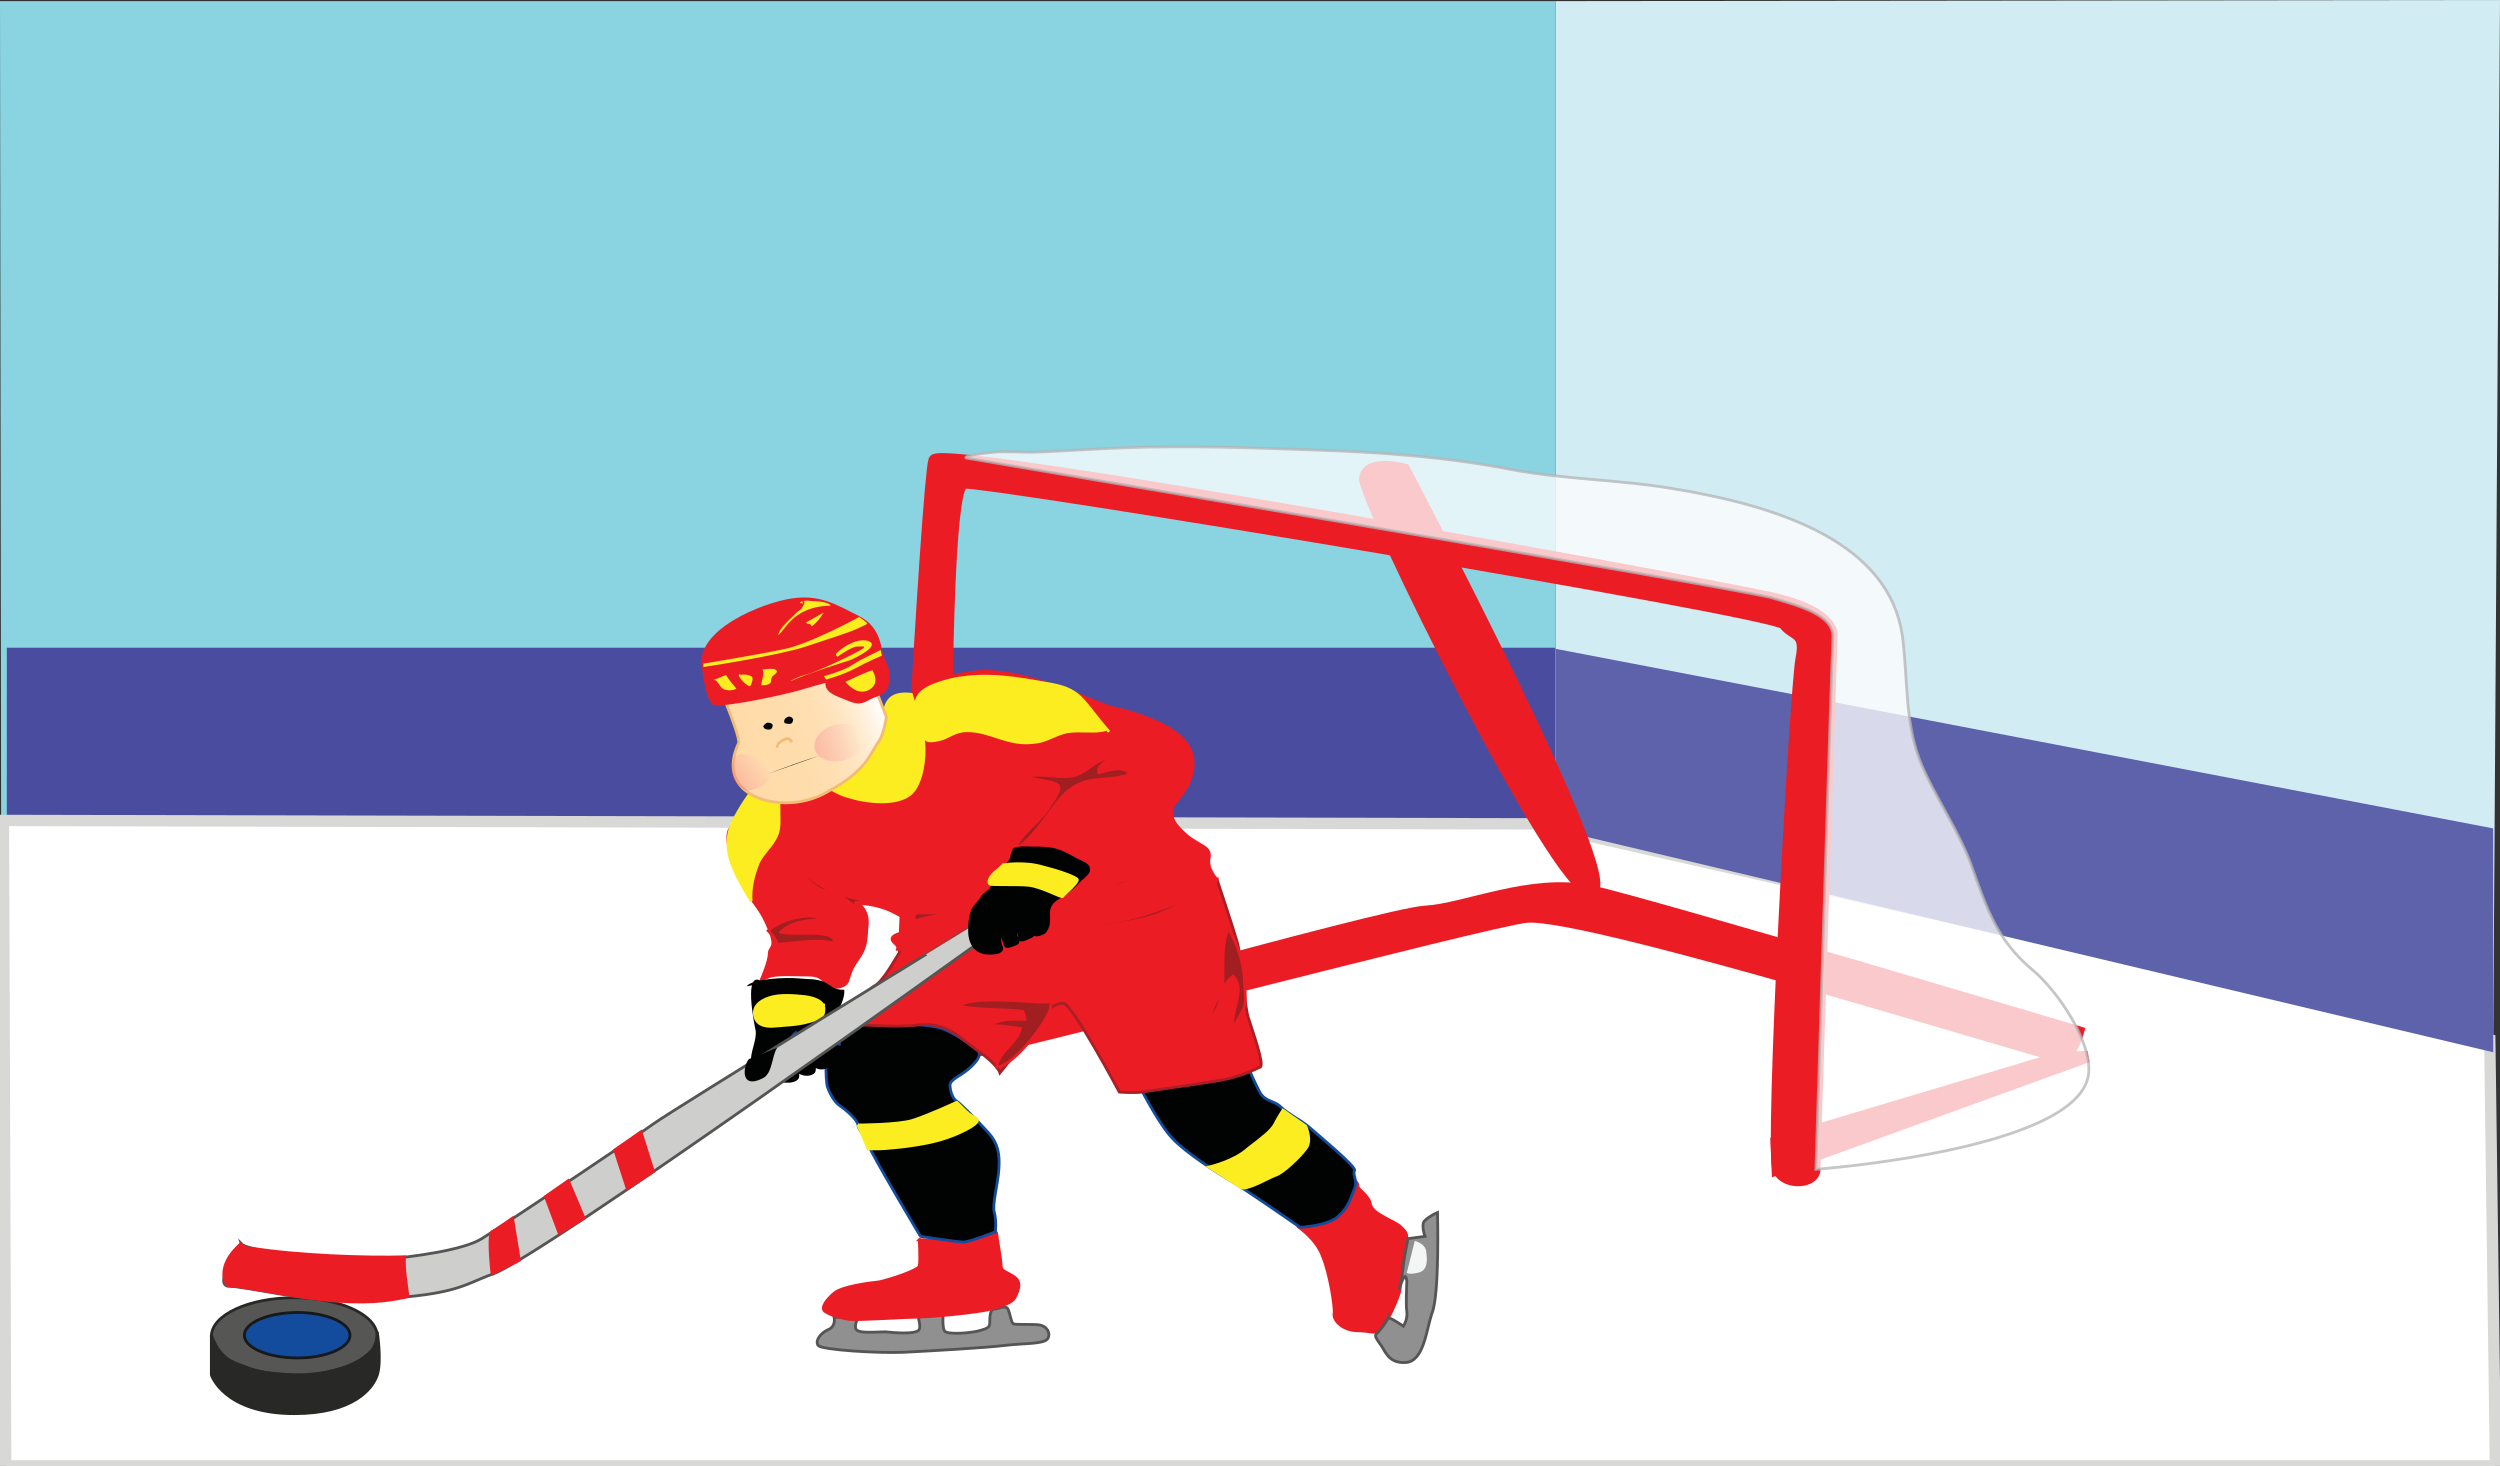 <svg xmlns="http://www.w3.org/2000/svg" viewBox="0 0 220 129"><rect x="0" y="0" width="220" height="129" fill="#333333" stroke="none"/><path fill="#8AD3E1" d="M.1 72.5h136.8V.1H0l.1 72.4z"/><path fill="#4A4D9F" d="M.6 57h136.3v15.1H.6V57z"/><path fill="#D1ECF2" d="M220 0l-83.1.1v72.4l82.5 19.6L220 0z"/><path fill="#FFF" stroke="#D8D8D7" d="M135.1 72.5l84 19 .5 37.5H.5L.3 72.2l134.8.3z"/><path fill="#5D62AB" d="M136.9 73l82.5 19.6V72.9l-82.5-15.8V73z"/><path fill="#EC1C24" stroke="#EC1C24" d="M159.7 102.9c0-1.2 1.5-46.9 1.5-46.9s.5-2.1-5.4-3.4c-5.8-1.3-73-13.6-73.6-12.1-.6 1.6-3.3 49.6-2.8 51.7s4.1.8 4.1.8-1-50.3 1.3-50.5 71.4 11.3 72.2 12.4c.8 1.1 2 .6 1.5 3.1s-2.8 43.6-2 45c.7 1.3 3.2 1.1 3.2-.1z"/><path fill="#EC1C24" stroke="#EC1C24" d="M120.1 42.1c.2-1.7 3.5-.8 3.5-.8s19.5 36.9 16.4 37.1c-3 .2-20.1-34.6-19.9-36.3z"/><path fill="#EC1C24" stroke="#EC1C24" d="M182.9 90.8s-.6 2.2-1.5 2.2c-1 0-41.4-12.7-47-12.3-3 .2-47.3 11.9-50.9 12.3s-1.1-1.5-1.1-1.5 39.4-11.1 43-11.3c3.6-.2 9.3-2.9 14.6-1.8 5.4 1.2 42.9 12.4 42.9 12.4zm-26.5 12.1l27.3-9.9h-2.3l-25.1 7.5.1 2.4z"/><path fill="#FFF" stroke="#B4B4B5" stroke-width=".25" d="M183.8 94.5c.3-2.8-2.7-7.3-5-9.2-3.1-2.6-4-5.5-5.2-8.8-1.1-3.3-3.4-6.4-4.7-9.7-1.3-3.5-1-7.2-1.5-10.9-1.2-8-10.4-11.3-20.2-12.9-4.7-.8-9.6-.8-14.3-1.7-5.7-1.1-11.3-1.5-17.2-1.7-5.6-.2-11-.4-16.7-.2-2.7.1-5.4.3-8.1.4-1.2 0-2.4-.1-3.5 0-1 .1-2.6.3-2.4.5 0 0 68.5 11.6 70.9 12.3 2.4.7 5.4 1.5 5.4 3.4-.1 1.9-1.5 46.9-1.5 46.9s23.2-1.7 24-8.4z" opacity=".76"/><g stroke-width=".25"><ellipse cx="25.9" cy="117.6" fill="#565654" stroke="#282827" rx="7.3" ry="3.4"/><path fill="#134C9C" stroke="#171819" d="M30.8 117.5c0 1.1-2.1 2-4.6 2-2.6 0-4.7-.9-4.7-2s2.1-2 4.7-2c2.5 0 4.6.9 4.6 2z"/><path fill="#282827" stroke="#282827" d="M18.6 117.5v3.5s1.1 3.4 7.3 3.4c5.2 0 6.9-2.2 7.3-3.4.4-1.2 0-3.8 0-3.8s0 1.3-.6 1.8-1 .9-2.1 1.3c-1.2.4-2.8.8-4.5.7-1.7-.1-3.1-.2-4.1-.6s-1.6-.5-2.2-1.1c-.7-.6-1.1-1.8-1.1-1.8z"/></g><path fill="#919090" stroke="#545554" stroke-miterlimit="10" stroke-width=".25" d="M73.4 115.9s.2.8-.5 1.1c-.7.3-1.2 1-.9 1.4.3.4 5.4.7 7.5.6s7.3-.4 8.9-.6 3.5-.1 3.8-.6-.1-1.1-.7-1.2-2.1 0-2.3-.1c-.2 0-.3-.9-.5-1.3s-.9 0-1.2 0c-.4 0-.4.8-.4 1.2 0 .4-.2.5-.9.7-.7.2-2.9.4-3.1 0s-.1-1.5-.1-1.5-1.7.2-2.1.1c-.3 0 .3 1.1-.1 1.4s-2 .2-2.9.1c-.8 0-2.5.2-2.6-.3-.1-.4.2-.9.2-.9l-2.1-.1z"/><path fill="#EC1C24" stroke="#EC1C24" stroke-width=".25" d="M80.9 109.1s.1 1.9 0 2.3-2.6 1.2-3.5 1.4c-.9.1-3.3.4-4 1s-1.2 1.3-.8 1.6c.4.3 1.4.6 2.1.7s5.2-.2 6.2-.2 5.2-.4 6.3-.7c1.1-.3 1.9-.6 2.1-1s.7-1.3 0-1.8-1.2-.5-1.2-1-.4-2.7-.4-2.9c0-.2-2 1.1-3.4.9-1.5-.3-3.4-.3-3.4-.3zm33.4-1.1s1.6 1.1 2.1 2.6c.6 1.4 1.1 4.5 1 5s.6 1.4 1.9 1.5c1.3 0 1.6.3 2.1 0s1.7-2.9 1.8-3.6c.1-.7.3-3.1.5-4s.1-1-.4-1.5c-.4-.5-2.5-1.1-2.7-2-.1-.8-1.1-1.3-1.1-1.6 0-.4-.3-.5-.3-.5s.1 1.2-.7 2.3c-.8 1.1-2.6 1.7-3.3 1.7-.5 0-.9.1-.9.1z"/><path fill="#919090" stroke="#545554" stroke-miterlimit="10" stroke-width=".25" d="M122.7 115.1zm3.8-8.4s-.7.3-1.1.7c-.4.3 0 1.4 0 1.4l-1.5.2s-.2 1.1-.3 1.6c-.1.5-.2 1.7-.3 2.2 0 .1-.1.4-.2.7.2-.5.3-.9.4-1 .2-.3.2-.2.3.2 0 .4-.1 2 0 2.7s-.3 1.3-.3 1.3-.9-.6-1.2-.7c0 0-.1 0-.1-.1-.2.4-.6 1-.9 1.3s-.4.3.1 1c.5.6.7 1.8 2.3 1.7 1.6-.1 1.8-2.8 2.3-4.3.7-1.6.5-8.9.5-8.9z"/><path fill="#010202" stroke="#134C9C" stroke-miterlimit="10" stroke-width=".25" d="M81 108.8s-4.4-7.4-4.5-7.9c-.1-.4-1-1.6-1-1.9 0-.4-1-1.3-1.6-1.7-.6-.4-1-1.4-1.1-1.7-.1-.3-.4-3.8.7-4.6 1.2-.8 1.6-1.1 2.6-1.1s5.1.2 6.4.5 3 1.6 3.5 2-.1 1.1-.8 1.7c-.7.6-1.6.9-1.6 1.4 0 .4.2 1.2.6 1.4.4.3 2 1.9 2.8 2.8s1 1.8.9 3.2c-.1 1.4-.6 3.1-.4 3.8.2.7.1 1.7.1 1.7s-2.3.9-2.8.9c-.6 0-3.8-.5-3.8-.5zM100.5 96s1.6 3.1 2.7 4.2c1.1 1.2 3.9 3 5.1 3.7s6.1 4.1 6.1 4.1 2.5-.1 3.4-1c.9-.8 1.1-1.7 1.4-2.4.3-.7-.2-1.2 0-1.6.2-.3-3.3-3.2-4.1-3.9-.9-.7-1.8-1.1-2.4-1.7s-1.4-.4-1.9-1.4-.8-1.7-.8-1.7-2.4.8-3.6.9c-1.3.2-5.9.8-5.9.8z"/><path fill="#FCED20" stroke="#FCED20" stroke-width=".25" d="M75.5 99s3.5 0 4.8-.4 3.9-1.6 3.9-1.6l.8.8c.6.6 1.3.6.9 1-.3.4-2.1 1.3-3.9 1.7-1.8.4-4 .6-4.8.6h-.8l-.9-2.1zm30.9 3.7s2.2-.5 3.4-1.6c1.3-1 2.1-1.6 2.4-2.2s.7-1.2.7-1.2l2 1.4s.6 1.3 0 2c-.6.8-2 2.1-2.6 2.3-.6.2-2.6 1.4-3.1 1.1-.3-.2-2.8-1.8-2.8-1.8z"/><path fill="#EC1C24" stroke="#A91F25" stroke-width=".25" d="M107.1 77.4s1.5 4.5 1.8 5.6.6 5.7 1 6.7c.3 1 1.4 4 1 4.2-.5.2-.9.5-2.7 1-1.8.4-6.6 1-7.6 1.2-1 .1-2.1 0-2.1 0s-4.1-7.7-4.9-7.8c-.8-.1-2.2 1-3.1 2.6S88 94.4 88 94.4s-.2-.7-1.9-1.9c-1.6-1.1-2.7-2.6-5.3-2.3-2.5.3-5.5-.2-6 .1-.5.3 1.3-3.1 2.1-3.5.8-.4 1.8-2.3 2.2-2.9.4-.6-1.1-.6 1.3-.9s11.6-1 14.2-1.4 5.9-.7 7.8-1.6c1.8-.8 4.7-2.6 4.7-2.6z"/><path fill="#EC1C24" stroke="#EC1C24" stroke-width=".25" d="M80.4 61.3s2.7-2.4 6.8-2.2c4.2.2 9.4 2.9 10.8 3.2 1.5.3 5.2 1.4 6.4 3.1 1.2 1.7.4 3.6-.7 4.9-1.2 1.3-.4 2.2.7 3.2 1.2 1 2.2 1 2 2s.7 1.9.7 1.9-.1.7-3.4 2-4.4 1.5-6.8 1.9c-2.4.3-4.2 1.3-7.3 1.2-3.1-.1-5.1 1.3-7.2.9s-3.8.4-3.4.1-1.3-.8 0-1.3c1.2-.4 1.8.6 1.2-.4-.6-1-.3-.9-1.7-1.6-1.4-.7-3-.7-3-.7s1 .6.8 2c-.1 1.4-.1 1.9-.8 2.9-.7 1-.6 1.1-.9 1.9-.2.7-1.6.7-1.8.4-.3-.3-.4-.9-1.7-.9-1.3 0-2.5-.1-3.3.1l-.8.3s.7-1.6.7-2.3c0-.6.7-.4 0-2.1s-1-1.8-1.9-3.2c-.9-1.4-2.2-4.6-1.6-5.6.6-1 2.2-3.9 3-4.8.7-.9 13.9-7.3 13.2-6.9z"/><path fill="#FCED20" stroke="#FCED20" stroke-width=".25" d="M71.2 67.8c.3.1 1.1 1.1 1.6 1.4.7.5 1.4.8 2.2 1 1.4.4 4 .7 5.2-.4 1-1 1.2-3.2 1.1-4.4-.1-1.5-.7-2.9-1.1-4.3-3.6-.4-1.7 3.2-3.2 4.7-1.3 1.2-3.7 1.5-5.8 1.4-.1.4 0 .7.1.8"/><path fill="#FCED20" stroke="#FCED20" stroke-width=".25" d="M97.6 64.4c-.9-1-1.5-1.9-2.3-2.8-1.1-1.2-2.3-1.3-4-1.6-2.8-.5-5.6-.8-8.3 0-3 .9-2.6 2-1.9 4 .4 1 .1 1.4 1.5 1.1.9-.2 1.4-.8 2.5-.8 2.2 0 3.6 1.4 6.1 1 .9-.1 1.7-.7 2.7-.9 1.1-.2 2.5.1 3.4-.2m-26.4 3.5c-3.2-.5-2.1 4-2.4 5.3-.2 1.2-1.4 2-1.8 3s-.7 2.2-.6 3.3c-1.5-2.6-2.9-4.7-1.4-7.4.7-1.3 1.5-2.4 2.5-3.6.9-1 2.2-2.3 3-.4"/><path fill="#A11E21" stroke="#EC1C24" stroke-width=".25" d="M89.4 74.6c.3-1.1 2.1-2.3 2.8-3.4.2-.4 1.3-1.7.9-2.1s-2.1-.4-2.8-.8c1.4-.3 3.1.3 4.4-.1 1.1-.4 1.8-1.4 3.1-1.6-.5.5-1.3.8-1.1 1.4.8-.2 2.2-.7 2.7.1-1 .5-2.4.4-3.5.6-1.3.3-2 .9-2.7 1.7-.8 1-2.8 4-3.8 4.2"/><path fill="#010202" d="M67.2 86.5c-1.9-1.6-.8 3.8-.7 4.2.1.9-.5 1.9-.4 2.7.1 1.1 1.4 1.3 1.9.3-1.8 1.8 4.1 2.4 1.8 0-.1.6 1 1.3 1.8.8.5-.3-.1-1.5-.3-1.8-.2 2.6 3.4 1 1.5 0 0 .6.9 1.2 1.6.6.7-.7-.6-1.4-1-2-.7-1.4 1-2.7.9-4.2-1 0-1-.3-1.8-.7-.8-.3-1.2-.2-2.2-.3-1.1-.1-4.1 0-4.6.7"/><path fill="none" stroke="#134C9C" stroke-miterlimit="10" stroke-width=".25" d="M67.9 94.5c.2-.6.9-1.1 1.8-.8m1.3-1.2c.2-.6-.8-.3-1.1-.1-.4.3-.2.8-.4 1.2 0 0 .1 0 .1-.1m4.3-1.5c-.2-1.1-1.8-.4-1.3.4"/><path fill="none" stroke="#134C9C" stroke-miterlimit="10" stroke-width=".25" d="M68.2 93c.4-.1.2-.4.2-.6.1-.3.3-.2.6-.4.5-.3.6-.8 1-1.1 0 .5-.6 1-.7 1.4.1.1.2.1.4 0 .3-.6 1.2-.4 1.8-.8.3-.2.4-.4.7-.6.3-.2.4-.4.6-.7.2.4-.1.7.5.9-.4.3-1 .1-1 .7-.3-.1-.5-.3-.8 0-.2.2-.1.5-.3.7.1-.9-1.5-.1-1.8.2-.2.3-.1.7-.6.8-.2 0-.4-.1-.6 0-.2 0-.2.2-.4.3 0-.2.2-.3.3-.4.1-.2.1-.4.2-.6"/><path fill="#FCED20" stroke="#FCED20" stroke-width=".25" d="M72.5 88.9c.1-.8-.9-1.1-1.7-1.2-.9-.1-2.2-.2-3.1.1-.9.3-1.4.8-1.3 1.5.1.8.8 1.1 1.8 1s2-.1 3-.4c.4-.1 1-.3 1.2-.6.2-.3 0-.7.1-1"/><path fill="#A11E21" stroke="#EC1C24" stroke-width=".25" d="M68.6 82.1c1.1-1 2.3-1.1 4-1.2-1.4-.7-3.9 0-5 1 .4.4.7.8.8 1.2 1.7-.1 3.4-.5 5-.1.3-1.4-3.9-.6-4.7-1m1.9-4.9c.5.2.9.8 1.5 1.1.6.3 1.3.4 1.9.7.5.3 1 .6 1.3 1 .3.5.2 1.1.7 1.6.1-.8-.7-1.4-.7-2.1.7 0 1.2.1 1.8.2-1.2-.5-2.5-.6-3.7-1.1-.5-.2-1-.5-1.5-.8-.3-.2-1.1-1-1.3-.6m29.3.1c-1.7.3-3.3 1.2-5 1.6-1.9.5-3.7.9-5.7 1.1-3.5.4-6.7.5-10.3.4.4.3 1 .2 1.6.2-.1.2 0 .4-.1.6 1.5-.6 3.1-.6 4.7-.7 2-.1 3.8-.3 5.7-.7 1.7-.3 3.4-.5 5.1-1.1 1.3-.5 3.1-.7 4.2-1.4"/><path fill="#CECECD" stroke="#545554" stroke-miterlimit="10" stroke-width=".25" d="M21.2 109.4s-2.6 3.8-1 3.8 6.7 1.4 10.9 1.2c9.1-.3 9.5-1.3 12.3-2.3 4.4-1.6 42.8-29.2 42.8-29.2l-.5-1.5S59.3 97.6 57.5 98.9 46 106.7 42.4 109c-1.6 1-5.9 1.6-9.3 1.9s-11.7-.8-11.9-1.5z"/><path fill="#A11E21" stroke="#EC1C24" stroke-width=".25" d="M92.4 88.2c-2.1 0-6.6-.6-8.1.3 1.4.4 4.1.3 5.7.5.1.2.2.5.2.7-1.1 0-2.4-.1-3.1.6.9-.1 1.8.1 2.7.2-.2 1.2-1.9 2-2.1 3.4 1.4.1 5.2-4.8 4.7-5.5m13.7 1.7c2.6-2.4.8-5.6 2-8.4.8 1.4 1.3 2.9 1.4 4.4 0 .8.2 1.8 0 2.5s-1 1.4-.8 2.2c-.8-1.5 1.1-3.6-.2-4.9-1 .7-2.1 3.6-2.4 4.5"/><path fill="none" stroke="#134C9C" stroke-miterlimit="10" stroke-width=".25" d="M76.8 61.4c.1.8.9.8.9 1.8 0 .8-.5 1.5-1.1 2.2-1.2 1.4-3 1.7-5 2 1.1-.8 2.5-1.4 3.3-2.4.8-1.1.7-2.9 1.9-3.6v.3c.5 0 .3.1.3.1"/><path fill="#010202" d="M89.1 74.7c.4-.3 1.3-.2 1.7-.2.7 0 1.5 0 2.2.2s1.3.6 1.9.9c.4.2 1 .4 1 .8.1.4-.2.6-.5.9-.3.2-.5.5-.8.8-.4.3-.7.6-1.2.9-.6.3-1 .7-1 1.3 0 .6.1 1.1-.3 1.7-.1.2-.6.4-.9.4-.4 0-.3-.5-.4-.7.1.2.2.4.2.6s-.4.3-.6.4-.5.2-.7.1c-.1-.1-.1-.3-.1-.4s-.1-.3-.1-.4c0 .2 0 .3.1.5 0 .1.1.3.1.4 0 .2-.3.3-.6.4-.2.1-.6.2-.7 0-.1-.1-.1-.4-.2-.5 0-.1-.1-.3-.1-.4 0 .3 0 .5.1.8.1.2.1.3 0 .5-.3.3-.7.3-1.2.3-1.4 0-1.8-1.2-1.8-2 0-.6 0-1.1.2-1.7.1-.5.5-.8.8-1.2.1-.2.2-.4.4-.5.2-.2.4-.3.5-.5.3-.4.6-.8.9-1.3.3-.3.4-.7.7-1 .1-.1.2-.3.2-.4.1-.5.3-.7.2-.7.1-.1.1-.1.2-.1"/><path fill="#FCED20" stroke="#FCED20" stroke-width=".25" d="M88.3 76.1s1.9-.3 3.5.2c1.6.4 2.9.9 3 1.1.1.3-1.3 1.4-1.3 1.5-.1.1-1.9-.9-3-1s-3.2 0-3.4-.1c-.2-.2 0-.6.4-1 .4-.3.8-.7.8-.7z"/><linearGradient id="a" x1="-1913.72" x2="-1899.48" y1="-335.672" y2="-335.672" gradientTransform="rotate(160.407 -952.553 34.476)" gradientUnits="userSpaceOnUse"><stop offset="0" stop-color="#fff"/><stop offset=".073" stop-color="#fff5e8"/><stop offset=".17" stop-color="#ffecd1"/><stop offset=".281" stop-color="#ffe4bf"/><stop offset=".414" stop-color="#ffdfb2"/><stop offset=".593" stop-color="#ffdcab"/><stop offset="1" stop-color="#ffdba9"/></linearGradient><path fill="url(#a)" stroke="#F3BC75" stroke-width=".25" d="M62.6 58.8s2.6 5.9 2.4 6.6c-.3.6-1.1 2.6.4 4s4.6 1.7 7 .5c3.9-2 4.1-3.5 4.9-4.6.5-.7.7-2.2.7-2.2l-1.5-3.9-.9-1.3s-6.1-1.7-7.5-1.3c-1.5.5-5.5 2.2-5.5 2.2z"/><path fill="#050506" d="M69 63.5c0 .2.3.2.5.2s.3-.2.3-.4c-.1-.2-.3-.3-.5-.2s-.3.2-.3.4zm-1.8.5c.1.2.3.2.5.2s.3-.2.3-.4c-.1-.2-.3-.2-.5-.2-.2.1-.4.3-.3.4zm.1 4.2c1.6-.6 3.2-1.2 4.8-1.7"/><linearGradient id="b" x1="-1939.388" x2="-1943.898" y1="-182.39" y2="-182.39" gradientTransform="rotate(164.966 -950.248 74.507)" gradientUnits="userSpaceOnUse"><stop offset="0" stop-color="#ec1475"/><stop offset="1" stop-color="#fff5cb"/></linearGradient><path fill="url(#b)" d="M76 64.8c.2.9-.6 1.8-1.7 2.1-1.2.3-2.4-.1-2.6-1-.2-.9.6-1.8 1.7-2.1 1.2-.3 2.4.1 2.6 1z" opacity=".18"/><linearGradient id="c" x1="-1680.565" x2="-1684.058" y1="-1051.41" y2="-1051.41" gradientTransform="rotate(143.806 -991.063 -206.182)" gradientUnits="userSpaceOnUse"><stop offset="0" stop-color="#ec1475"/><stop offset="1" stop-color="#fff5cb"/></linearGradient><path fill="url(#c)" d="M64.7 66.5c.1 0 .2 0 .3-.1 1.5-.2 2.8.4 3 1.3.1.9-.9 1.7-2.3 1.9-.2-.1-.5-.2-.6-.4-1.1-.7-.8-1.8-.4-2.7z" opacity=".18"/><path fill="#EC1C24" stroke="#EC1C24" stroke-width=".25" d="M61.9 58.7s.3 2.8.9 3.2c.7.3 6.3-.9 7.6-1.3 1.3-.4 2.2-.6 2.4-.7.1 0-.5.7 1 1.3s1.7.8 2.6.3 1.4-.3 1.7-1.3c.3-1-.3-2-.5-2.5s-.1-2.4-2.1-3.4-3.4-1.9-5.9-1.5-8.3 2.7-7.7 5.9z"/><path fill="#FCED20" d="M74.4 60c.1.1 1 1.3 2.1.7 1-.6.3-1.6.3-1.7-.1-.1-2.4 1-2.4 1zm3.2-2.3s-1.2.5-2.3 1.1c-1.1.6-2.6 1-2.6 1l-.2-.3s1.2-.3 2.2-.8c.9-.6 1.6-.9 2-1.1l.8-.4.1.5zm-3.9.1c.1-.1 1.3-.9 1.7-.9.4 0 .9-.1.5.2s-4.1 2.1-5.1 2.3c-1 .3-1.7.8-.9.4.9-.4 4.2-1.5 4.9-1.7.7-.3 2.7-1.3 1.6-1.7-1.1-.3-2.4.7-2.7 1-.3.2 0 .4 0 .4zm-11.8.9s6.6-1 9-1.8c2.4-.8 4-1.3 4.6-1.6s.7-.3.8-.4c.1-.1-.7-.6-.7-.6s-4.2 2.3-6.5 2.8-7.2 1.3-7.2 1.3v.3zm9-3.9c.2 0 0 .1.3.1s0 .5.6-.1.5-.8.8-.9l-.3.1-1.4.8zm-.4-1.9c.6-.1.1.5 0 .7-.3.2-.5.4-.8.7-.4.4-1.2 1.1-1.2 1.6.5-.5.9-1.2 1.6-1.7.8-.6 1.9-.9 3-.9-.1-.3-1.1-.4-1.5-.4-.3 0-.6-.1-.9 0-.4.1-.4.2 0 .2m-3.6 5.8s-.1 0 0 0c.2 0 .9-.1 1.1 0 .4.2 0 .4-.2.6-.2.2-.1.4-.2.6-.2.2-.5.2-.8.2 0-.4.3-1 .1-1.4m-1.9.5c.2-.1.9 0 1 .2s-.1.7-.2.8c-.4-.1-1-.8-1-1 .1-.1.1-.1.2 0m-2.4.4c.4.1.5.6.8.8s.9.2 1.2 0c-.3-.4-.7-.8-.9-1.2-.3.1-.9.4-1.1.4"/><path fill="#F4F5F5" d="M124.5 109.2s.9.2 1 .9c.1.7.2 1.7-.7 1.9-.9.2-1 0-1 0l.7-2.8z"/><path fill="#EC1C24" stroke="#EC1C24" stroke-width=".25" d="M21.9 109.8c4.2.7 10.4.9 13.7.8-.1 1 .2 2.6.3 3.5-5.3 1.3-11-.4-15.9-1-.8-1.2.1-2.8 1.3-3.7m22 2.7s-.4-3.5 0-3.7 1.8-1.2 1.8-1.2l.6 3.7-2.4 1.2zm4.7-6.8l1.2 3.2 2.2-1.3-1.4-3.3-2 1.4zm6.1-4.1l1.1 3.4 2.3-1.5-1.1-3.5-2.3 1.6z"/><path fill="#010202" d="M65.9 93.2c-.5.6-.8 2.7 1.2 1.7.9-.4.8-2 1.3-2.7"/><linearGradient id="d" x1="68.347" x2="69.669" y1="65.407" y2="65.407" gradientUnits="userSpaceOnUse"><stop offset="0" stop-color="#fff"/><stop offset=".073" stop-color="#fff5e8"/><stop offset=".17" stop-color="#ffecd1"/><stop offset=".281" stop-color="#ffe4bf"/><stop offset=".414" stop-color="#ffdfb2"/><stop offset=".593" stop-color="#ffdcab"/><stop offset="1" stop-color="#ffdba9"/></linearGradient><path fill="url(#d)" stroke="#F3BC75" stroke-width=".25" d="M68.4 65.8c0-.3.2-.5.4-.6.2-.1.3-.2.5-.2s.3.2.4.3"/></svg>
